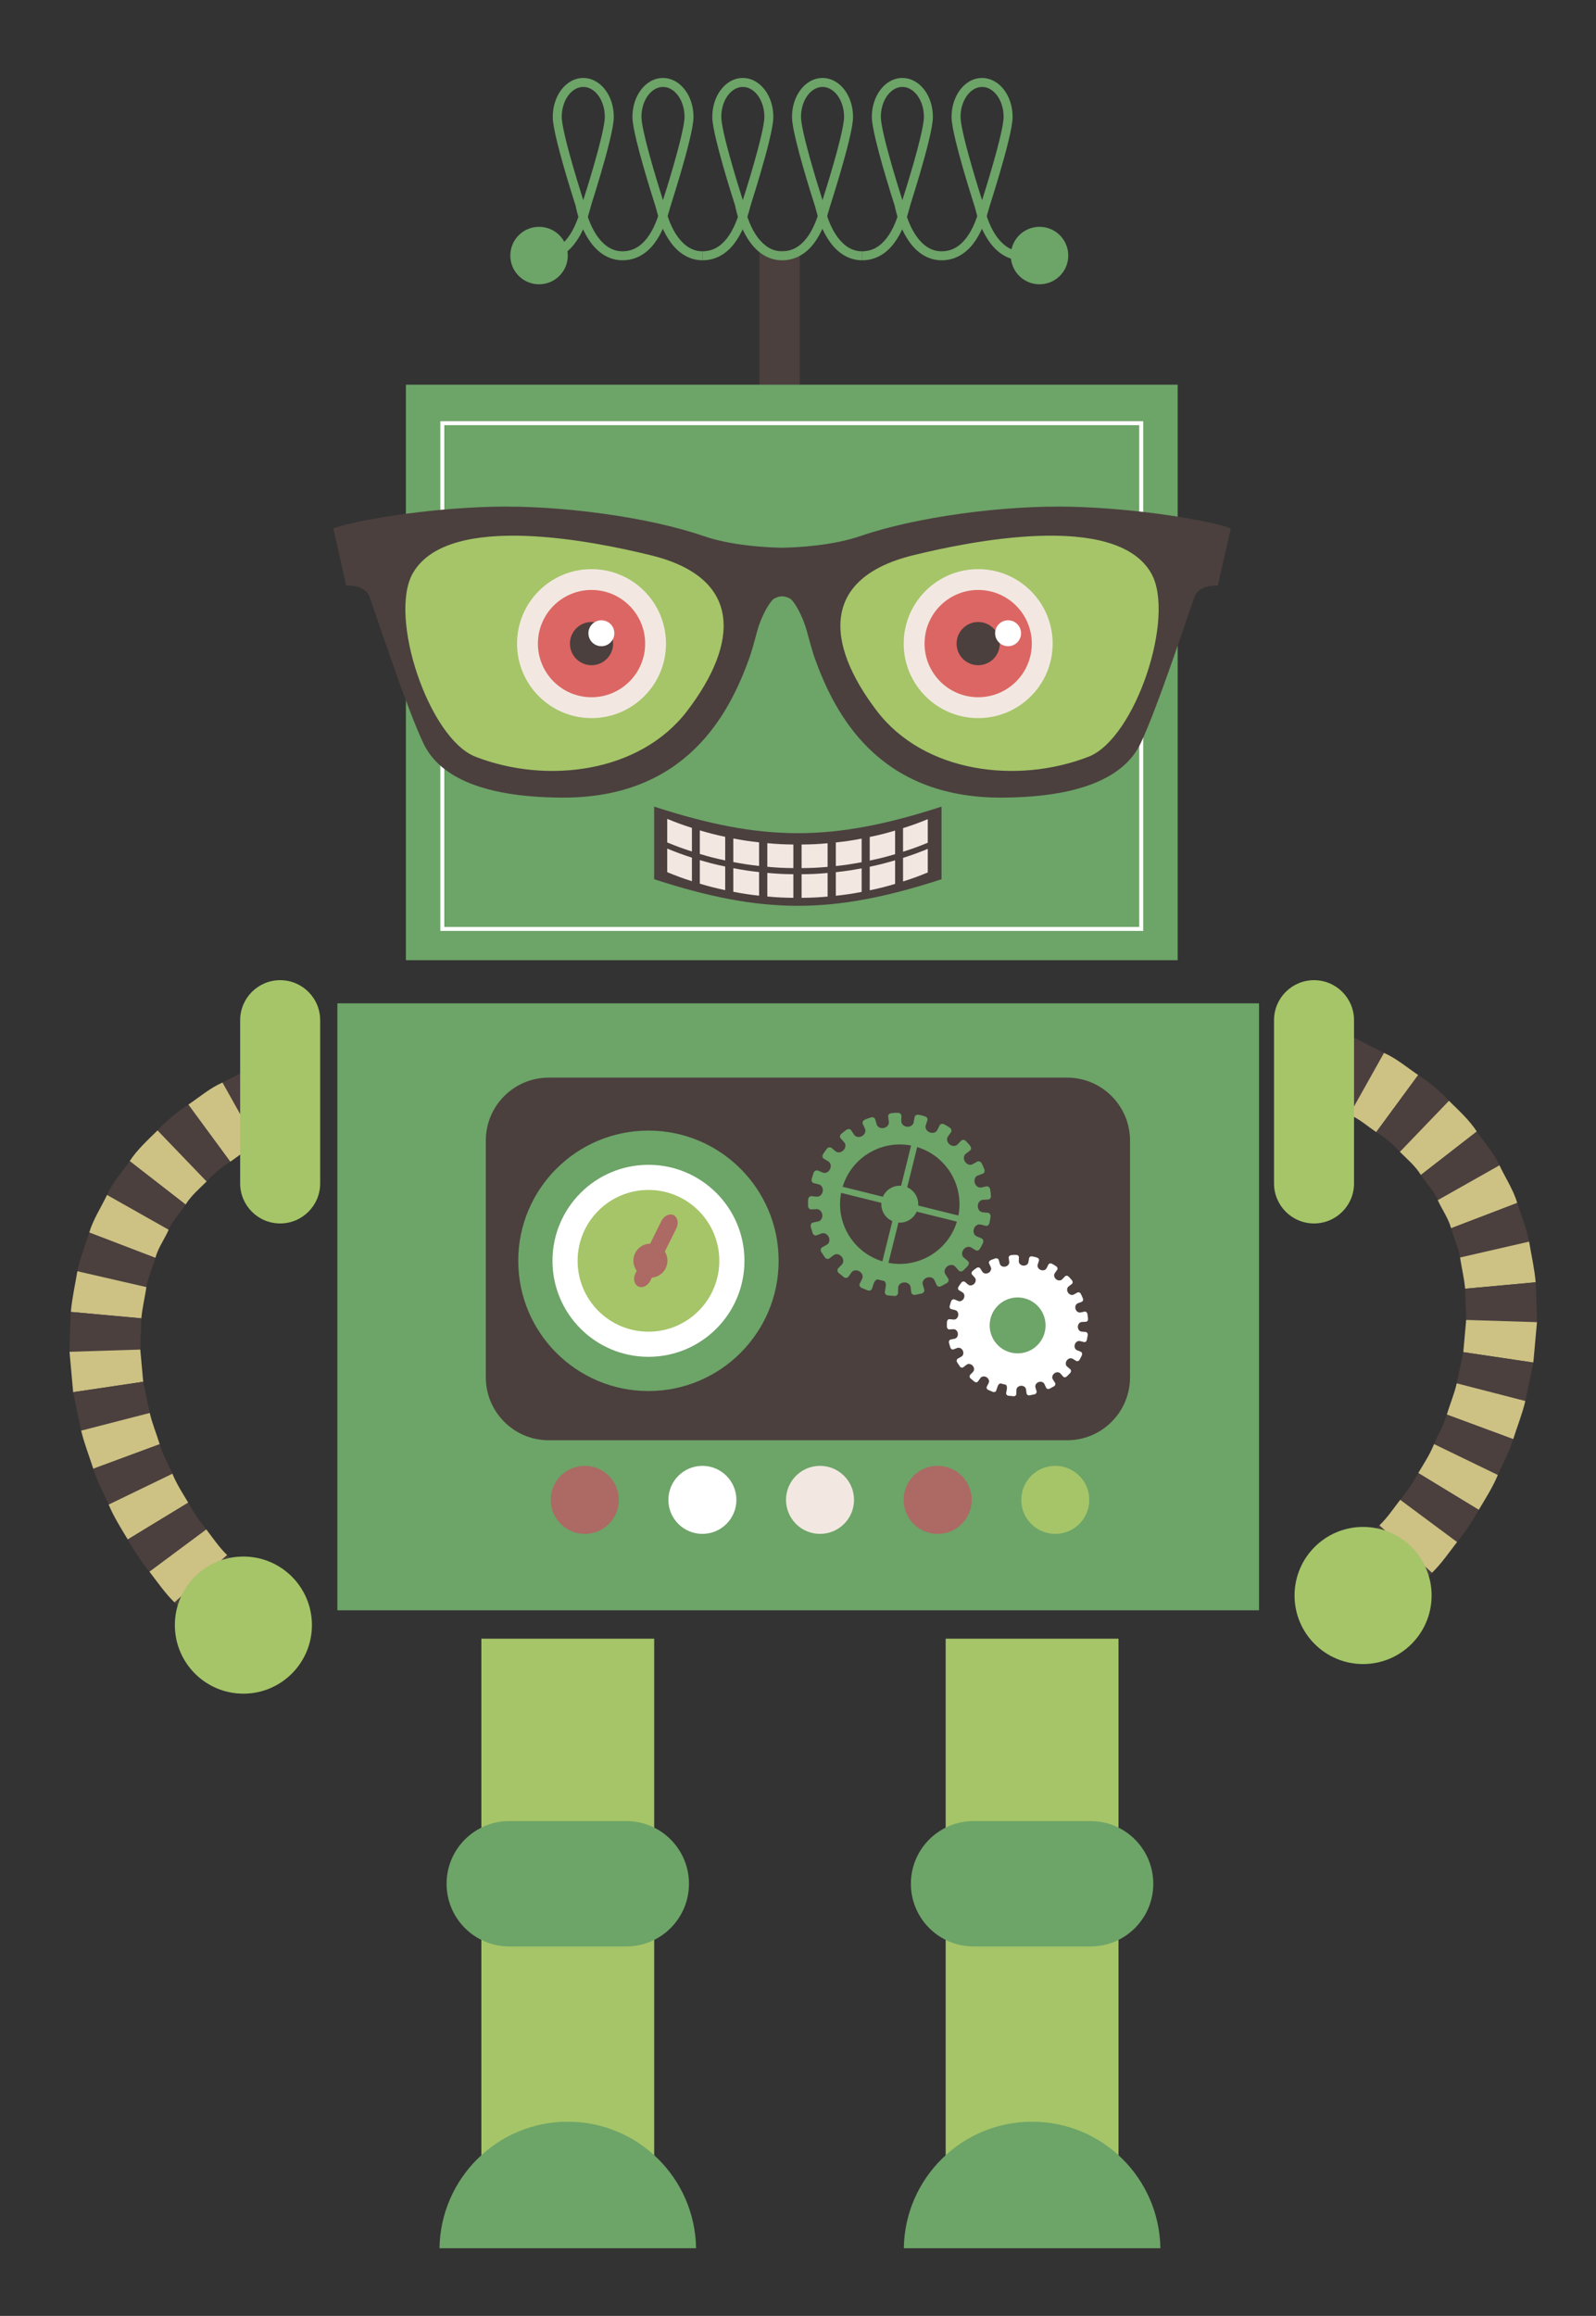 <?xml version="1.0" encoding="utf-8"?>
<!-- Generator: Adobe Illustrator 16.0.0, SVG Export Plug-In . SVG Version: 6.00 Build 0)  -->
<!DOCTYPE svg PUBLIC "-//W3C//DTD SVG 1.1//EN" "http://www.w3.org/Graphics/SVG/1.1/DTD/svg11.dtd">
<svg version="1.1" xmlns="http://www.w3.org/2000/svg" xmlns:xlink="http://www.w3.org/1999/xlink" x="0px" y="0px"
	 width="257.692px" height="373.847px" viewBox="0 0 257.692 373.847" enable-background="new 0 0 257.692 373.847"
	 xml:space="preserve">
<rect x="0" y="0" width="257.692" height="373.847" fill="#333333" stroke="none"/>
<g id="Layer_1">
	<g>
		<g>
			<polygon fill="#4B403E" points="223.601,170.037 217.988,179.999 213.313,177.612 217.789,167.085 			"/>
			<path fill="#CDC184" d="M228.983,173.537l-6.771,9.212c-1.432-0.949-2.691-2.125-4.338-2.807l5.588-9.976
				C225.45,170.839,227.169,172.301,228.983,173.537z"/>
			<path fill="#4B403E" d="M234.064,177.805l-7.955,8.221c-1.13-1.258-2.427-2.354-3.897-3.276l6.771-9.212
				C230.839,174.737,232.53,176.165,234.064,177.805z"/>
			<path fill="#CDC184" d="M238.445,182.657l-9.03,7.011c-0.88-1.44-2.193-2.537-3.388-3.728l7.925-8.244
				C235.54,179.268,237.208,180.757,238.445,182.657z"/>
			<path fill="#4B403E" d="M242.178,188.244l-9.978,5.593c-0.63-1.575-1.865-2.775-2.785-4.169l9.03-7.011
				C239.72,184.501,241.27,186.176,242.178,188.244z"/>
			<path fill="#CDC184" d="M244.977,194.184l-10.68,4.089c-0.446-1.643-1.47-3.012-2.15-4.539l9.957-5.623
				C243.061,190.133,244.338,192.038,244.977,194.184z"/>
			<path fill="#4B403E" d="M246.921,200.586l-11.153,2.523c-0.273-1.685-1.013-3.217-1.471-4.837l10.68-4.089
				C245.629,196.314,246.537,198.4,246.921,200.586z"/>
			<path fill="#CDC184" d="M247.95,206.993l-11.389,1.039c-0.146-1.703-0.569-3.358-0.816-5.042l11.148-2.561
				C247.252,202.612,247.76,204.798,247.95,206.993z"/>
			<path fill="#4B403E" d="M248.147,213.585l-11.427-0.388c0.004-1.728-0.127-3.441-0.159-5.165l11.389-1.039
				C248.026,209.19,248.169,211.396,248.147,213.585z"/>
			<polygon fill="#CDC184" points="247.574,219.951 236.265,218.271 236.729,213.071 248.162,213.43 			"/>
			<polygon fill="#4B403E" points="246.247,226.312 235.182,223.424 236.265,218.271 247.574,219.951 			"/>
			<path fill="#CDC184" d="M244.324,232.318l-10.721-3.97c0.514-1.687,1.21-3.333,1.603-5.044l11.075,2.854
				C245.783,228.264,244.977,230.266,244.324,232.318z"/>
			<path fill="#4B403E" d="M241.776,238.231l-10.282-5.004c0.679-1.636,1.636-3.17,2.109-4.879l10.721,3.97
				C243.714,234.397,242.617,236.261,241.776,238.231z"/>
			<path fill="#CDC184" d="M238.757,243.729l-9.767-5.944c0.914-1.523,1.892-3.017,2.557-4.672l10.293,4.984
				C241.014,240.084,239.86,241.894,238.757,243.729z"/>
			<path fill="#4B403E" d="M235.167,249.047l-9.162-6.84c1.133-1.381,2.127-2.853,2.985-4.423l9.767,5.944
				C237.713,245.605,236.518,247.377,235.167,249.047z"/>
			<path fill="#CDC184" d="M231.203,253.896l-8.495-7.655c1.297-1.229,2.277-2.732,3.371-4.135l9.181,6.82
				C233.952,250.619,232.744,252.399,231.203,253.896z"/>
			<path fill="#4B403E" d="M226.698,258.476l-7.725-8.432c1.377-1.125,2.475-2.549,3.734-3.803l8.495,7.655
				C229.696,255.42,228.345,257.102,226.698,258.476z"/>
			<polygon fill="#CDC184" points="221.899,262.539 215.01,253.41 219.073,249.963 226.813,258.378 			"/>
		</g>
		<g>
			<rect x="152.69" y="264.527" fill="#A5C568" width="27.905" height="91.461"/>
			<path fill="#6DA468" d="M166.645,342.496c-11.344,0-20.548,9.117-20.715,20.422h41.427
				C187.187,351.613,177.987,342.496,166.645,342.496z"/>
			<path fill="#6DA468" d="M186.211,304.087c0,5.587-4.528,10.117-10.115,10.117h-18.907c-5.587,0-10.117-4.53-10.117-10.117l0,0
				c0-5.587,4.53-10.119,10.117-10.119h18.907C181.683,293.968,186.211,298.5,186.211,304.087L186.211,304.087z"/>
		</g>
		<g>
			<rect x="77.724" y="264.527" fill="#A5C568" width="27.901" height="91.461"/>
			<path fill="#6DA468" d="M91.671,342.496c-11.339,0-20.543,9.117-20.709,20.422h41.425
				C112.22,351.613,103.021,342.496,91.671,342.496z"/>
			<path fill="#6DA468" d="M111.242,304.087c0,5.587-4.528,10.117-10.114,10.117H82.22c-5.588,0-10.115-4.53-10.115-10.117l0,0
				c0-5.587,4.527-10.119,10.115-10.119h18.908C106.714,293.968,111.242,298.5,111.242,304.087L111.242,304.087z"/>
		</g>
		<g>
			<g>
				<rect x="54.473" y="161.963" fill="#6DA468" width="148.812" height="97.979"/>
			</g>
		</g>
		<path fill="#4B403E" d="M182.453,222.336c0,5.607-4.547,10.159-10.159,10.159H88.601c-5.613,0-10.161-4.552-10.161-10.159v-38.22
			c0-5.611,4.548-10.16,10.161-10.16h83.693c5.612,0,10.159,4.549,10.159,10.16V222.336z"/>
		<rect x="122.617" y="40.474" fill="#4B403E" width="6.507" height="34.084"/>
		<g>
			<polygon fill="#6DA468" points="190.146,154.999 185.787,154.999 69.893,154.999 65.536,154.999 65.536,150.642 65.536,66.456 
				65.536,62.101 69.893,62.101 185.787,62.101 190.146,62.101 190.146,66.456 190.146,150.642 190.146,154.999 			"/>
		</g>
		<g>
			<g>
				<path fill="#4B403E" d="M152.021,141.93c-17.584,5.718-28.813,5.718-46.401,0c0-4.688,0-7.032,0-11.722
					c17.589,5.716,28.814,5.716,46.401,0C152.021,134.897,152.021,137.241,152.021,141.93z"/>
				<path fill="#F2E8E1" d="M111.717,137.452c-1.611-0.521-2.41-0.813-3.986-1.46c0-1.521,0-2.283,0-3.806
					c1.576,0.646,2.375,0.937,3.986,1.458C111.717,135.166,111.717,135.928,111.717,137.452z"/>
				<path fill="#F2E8E1" d="M111.717,142.252c-1.611-0.521-2.41-0.818-3.986-1.464c0-1.523,0-2.283,0-3.807
					c1.576,0.648,2.375,0.943,3.986,1.466C111.717,139.97,111.717,140.729,111.717,142.252z"/>
				<path fill="#F2E8E1" d="M117.091,138.896c-1.651-0.357-2.471-0.561-4.097-1.049c0-1.521,0-2.278,0-3.805
					c1.626,0.48,2.445,0.691,4.097,1.044C117.091,136.608,117.091,137.368,117.091,138.896z"/>
				<path fill="#F2E8E1" d="M117.091,143.69c-1.651-0.354-2.471-0.562-4.097-1.043c0-1.522,0-2.285,0-3.807
					c1.626,0.48,2.445,0.688,4.097,1.043C117.091,141.407,117.091,142.169,117.091,143.69z"/>
				<path fill="#F2E8E1" d="M122.564,139.786c-1.672-0.188-2.506-0.315-4.163-0.628c0-1.522,0-2.284,0-3.806
					c1.657,0.312,2.491,0.44,4.163,0.627C122.564,137.505,122.564,138.266,122.564,139.786z"/>
				<path fill="#F2E8E1" d="M122.564,144.586c-1.672-0.189-2.506-0.316-4.163-0.628c0-1.528,0-2.287,0-3.811
					c1.657,0.314,2.491,0.443,4.163,0.63C122.564,142.303,122.564,143.064,122.564,144.586z"/>
				<path fill="#F2E8E1" d="M128.096,140.134c-1.685-0.021-2.525-0.066-4.205-0.215c0-1.523,0-2.283,0-3.809
					c1.68,0.15,2.521,0.191,4.205,0.215C128.096,137.847,128.096,138.608,128.096,140.134z"/>
				<path fill="#F2E8E1" d="M128.096,144.931c-1.685-0.025-2.525-0.063-4.205-0.213c0-1.521,0-2.288,0-3.809
					c1.68,0.146,2.521,0.191,4.205,0.216C128.096,142.647,128.096,143.409,128.096,144.931z"/>
				<path fill="#F2E8E1" d="M133.628,139.933c-1.676,0.145-2.519,0.182-4.201,0.201c0-1.525,0-2.287,0-3.809
					c1.683-0.015,2.525-0.057,4.201-0.201C133.628,137.645,133.628,138.407,133.628,139.933z"/>
				<path fill="#F2E8E1" d="M133.628,144.73c-1.676,0.144-2.519,0.183-4.201,0.2c0-1.521,0-2.283,0-3.806
					c1.683-0.017,2.525-0.058,4.201-0.203C133.628,142.442,133.628,143.206,133.628,144.73z"/>
				<path fill="#F2E8E1" d="M139.121,139.181c-1.658,0.31-2.491,0.436-4.167,0.62c0-1.522,0-2.288,0-3.807
					c1.676-0.185,2.509-0.308,4.167-0.621C139.121,136.895,139.121,137.657,139.121,139.181z"/>
				<path fill="#F2E8E1" d="M139.121,143.978c-1.658,0.313-2.491,0.438-4.167,0.619c0-1.52,0-2.283,0-3.805
					c1.676-0.184,2.509-0.313,4.167-0.62C139.121,141.691,139.121,142.454,139.121,143.978z"/>
				<path fill="#F2E8E1" d="M144.524,137.887c-1.624,0.474-2.444,0.683-4.096,1.031c0-1.521,0-2.282,0-3.81
					c1.651-0.349,2.472-0.553,4.096-1.033C144.524,135.599,144.524,136.363,144.524,137.887z"/>
				<path fill="#F2E8E1" d="M144.524,142.685c-1.624,0.479-2.444,0.683-4.096,1.033c0-1.521,0-2.284,0-3.806
					c1.651-0.353,2.472-0.56,4.096-1.039C144.524,140.401,144.524,141.161,144.524,142.685z"/>
				<path fill="#F2E8E1" d="M149.797,136.038c-1.576,0.645-2.374,0.936-3.99,1.453c0-1.523,0-2.282,0-3.807
					c1.616-0.518,2.414-0.808,3.99-1.452C149.797,133.755,149.797,134.517,149.797,136.038z"/>
				<path fill="#F2E8E1" d="M149.797,140.839c-1.576,0.643-2.374,0.934-3.99,1.451c0-1.524,0-2.283,0-3.807
					c1.616-0.521,2.414-0.809,3.99-1.454C149.797,138.551,149.797,139.317,149.797,140.839z"/>
			</g>
		</g>
		<path fill="#A5C568" d="M218.623,191.037c0,3.565-2.891,6.459-6.461,6.459l0,0c-3.565,0-6.457-2.894-6.457-6.459v-26.354
			c0-3.568,2.892-6.458,6.457-6.458l0,0c3.57,0,6.461,2.89,6.461,6.458V191.037z"/>
		<rect x="71.418" y="68.311" fill="none" stroke="#FFFFFF" stroke-width="0.642" width="112.844" height="81.64"/>
		<g>
			<circle fill="#6DA468" cx="104.699" cy="203.527" r="21.022"/>
			<circle fill="#FFFFFF" cx="104.702" cy="203.527" r="15.498"/>
			<g>
				<circle fill="#A5C568" cx="104.701" cy="203.527" r="11.441"/>
			</g>
			<g>
				<path fill="#AD6964" d="M105.009,206.731c-0.416,0.84-1.295,1.259-1.958,0.932l0,0c-0.667-0.333-0.865-1.281-0.448-2.128
					l4.193-8.443c0.419-0.843,1.3-1.26,1.962-0.932l0,0c0.663,0.334,0.86,1.285,0.443,2.129L105.009,206.731z"/>
				<path fill="#AD6964" d="M107.686,202.856c0.361,1.475-0.548,2.962-2.022,3.323c-1.475,0.351-2.96-0.549-3.314-2.027
					c-0.357-1.476,0.544-2.962,2.023-3.319C105.847,200.477,107.331,201.384,107.686,202.856z"/>
			</g>
		</g>
		<g>
			<g>
				<g>
					<g>
						<path fill="#6DA468" d="M158.327,197.671l0.825,0.207c0.27,0.07,0.542-0.136,0.606-0.456c0.061-0.338,0.141-0.677,0.184-1.019
							c0.032-0.327-0.167-0.61-0.447-0.631c0,0-0.374-0.036-0.833-0.081c-0.467-0.049-0.796-0.5-0.786-1.021
							c0.008-0.522,0.361-0.966,0.829-0.993l0.849-0.048c0.283-0.013,0.478-0.289,0.446-0.612c-0.044-0.345-0.063-0.691-0.127-1.032
							c-0.066-0.319-0.338-0.529-0.61-0.472c0,0-0.369,0.075-0.825,0.175c-0.454,0.088-0.909-0.244-1.052-0.747
							c-0.146-0.5,0.06-1.025,0.498-1.188l0.799-0.295c0.259-0.098,0.37-0.418,0.242-0.717c-0.142-0.319-0.251-0.647-0.429-0.947
							c-0.151-0.291-0.476-0.41-0.719-0.276c0,0-0.33,0.183-0.738,0.411c-0.407,0.226-0.943,0.035-1.223-0.401
							c-0.29-0.435-0.248-0.999,0.127-1.284l0.672-0.514c0.22-0.169,0.235-0.513,0.026-0.762c-0.216-0.271-0.437-0.535-0.689-0.773
							c-0.229-0.234-0.573-0.259-0.765-0.058c0,0-0.261,0.271-0.586,0.606c-0.321,0.338-0.889,0.316-1.289-0.02
							c-0.401-0.333-0.53-0.884-0.259-1.264l0.49-0.687c0.161-0.228,0.075-0.56-0.2-0.743c-0.277-0.201-0.578-0.375-0.887-0.535
							c-0.288-0.154-0.623-0.076-0.746,0.176c0,0-0.169,0.334-0.379,0.752c-0.211,0.418-0.757,0.563-1.237,0.363
							c-0.483-0.2-0.768-0.688-0.62-1.131l0.262-0.803c0.093-0.266-0.093-0.556-0.404-0.645c-0.328-0.113-0.663-0.197-1.005-0.25
							c-0.32-0.066-0.615,0.107-0.661,0.381c0,0-0.063,0.373-0.143,0.834c-0.079,0.457-0.56,0.759-1.076,0.707
							c-0.518-0.051-0.935-0.43-0.926-0.9l0.018-0.843c0.009-0.281-0.253-0.501-0.577-0.501c-0.347,0-0.694,0.01-1.038,0.056
							c-0.326,0.034-0.558,0.29-0.521,0.563c0,0,0.051,0.376,0.111,0.838c0.062,0.465-0.313,0.889-0.82,0.995
							c-0.507,0.107-1.02-0.138-1.146-0.58l-0.237-0.817c-0.073-0.268-0.389-0.404-0.701-0.305c-0.335,0.09-0.65,0.226-0.973,0.359
							c-0.303,0.129-0.447,0.435-0.332,0.688c0,0,0.161,0.341,0.355,0.771c0.197,0.423-0.033,0.941-0.491,1.194
							c-0.454,0.25-1.012,0.169-1.265-0.223l-0.467-0.707c-0.149-0.231-0.49-0.274-0.759-0.094
							c-0.297,0.186-0.552,0.424-0.822,0.637c-0.253,0.204-0.307,0.541-0.118,0.751c0,0,0.25,0.28,0.567,0.633
							c0.312,0.35,0.245,0.913-0.119,1.284c-0.36,0.374-0.918,0.463-1.275,0.168l-0.649-0.539c-0.213-0.182-0.555-0.121-0.762,0.131
							c-0.216,0.273-0.4,0.569-0.594,0.852c-0.184,0.273-0.14,0.606,0.106,0.75c0,0,0.324,0.199,0.729,0.442
							c0.4,0.244,0.506,0.797,0.268,1.263c-0.229,0.465-0.737,0.711-1.168,0.535l-0.776-0.322c-0.259-0.107-0.571,0.049-0.694,0.353
							c-0.118,0.325-0.205,0.658-0.307,0.988c-0.097,0.312,0.048,0.62,0.315,0.685c0,0,0.368,0.092,0.826,0.203
							c0.456,0.116,0.719,0.617,0.632,1.127c-0.089,0.514-0.498,0.9-0.96,0.856l-0.84-0.08c-0.276-0.026-0.527,0.216-0.552,0.538
							c-0.037,0.345-0.01,0.691-0.015,1.041c0.005,0.323,0.232,0.576,0.509,0.561c0,0,0.382-0.023,0.848-0.048
							c0.471-0.028,0.87,0.372,0.938,0.893c0.068,0.516-0.212,1.003-0.667,1.1l-0.828,0.173c-0.27,0.053-0.436,0.361-0.369,0.679
							c0.085,0.333,0.199,0.663,0.299,0.994c0.098,0.314,0.389,0.485,0.654,0.39c0,0,0.356-0.137,0.797-0.301
							c0.439-0.161,0.939,0.1,1.157,0.576c0.22,0.47,0.098,1.022-0.313,1.247l-0.739,0.408c-0.244,0.137-0.318,0.475-0.156,0.759
							l0.576,0.861c0.175,0.281,0.525,0.341,0.745,0.172c0,0,0.299-0.233,0.673-0.515c0.373-0.286,0.929-0.18,1.272,0.209
							c0.35,0.391,0.39,0.953,0.07,1.288l-0.591,0.61c-0.189,0.193-0.179,0.558,0.077,0.763l0.8,0.663
							c0.249,0.217,0.609,0.162,0.767-0.061c0,0,0.22-0.311,0.493-0.691c0.27-0.377,0.827-0.441,1.274-0.171
							c0.448,0.27,0.655,0.794,0.446,1.213l-0.38,0.752c-0.126,0.245-0.001,0.591,0.301,0.705l0.961,0.401
							c0.304,0.125,0.632-0.036,0.713-0.29c0,0,0.116-0.36,0.262-0.804c0.149-0.445,0.467-0.736,0.715-0.663
							c0.15,0.042,0.305,0.086,0.457,0.123c0.154,0.037,0.304,0.069,0.456,0.105c0.255,0.048,0.404,0.457,0.323,0.917l-0.142,0.832
							c-0.046,0.266,0.169,0.564,0.494,0.591l1.035,0.097c0.324,0.039,0.593-0.208,0.598-0.48c0,0,0.006-0.38,0.017-0.846
							c0.007-0.47,0.438-0.836,0.96-0.862c0.518-0.031,0.987,0.288,1.049,0.748l0.11,0.84c0.035,0.267,0.329,0.486,0.647,0.415
							l1.015-0.215c0.323-0.061,0.506-0.378,0.431-0.641c0,0-0.107-0.359-0.236-0.812c-0.13-0.447,0.171-0.927,0.66-1.106
							c0.49-0.183,1.031-0.017,1.224,0.406l0.357,0.775c0.111,0.249,0.449,0.357,0.735,0.194l0.913-0.492
							c0.273-0.173,0.37-0.511,0.216-0.743c0,0-0.207-0.315-0.461-0.706c-0.256-0.392-0.105-0.934,0.307-1.255
							c0.413-0.313,0.979-0.313,1.29,0.033l0.566,0.637c0.187,0.213,0.528,0.197,0.757-0.033c0.246-0.243,0.504-0.48,0.73-0.738
							c0.208-0.252,0.204-0.598-0.012-0.774c0,0-0.29-0.24-0.646-0.536c-0.358-0.298-0.376-0.863-0.073-1.287
							c0.299-0.423,0.841-0.593,1.242-0.352l0.728,0.438c0.236,0.145,0.56,0.03,0.713-0.255c0.157-0.31,0.341-0.602,0.474-0.928
							c0.127-0.297,0.021-0.629-0.237-0.733c0,0-0.347-0.143-0.777-0.324c-0.43-0.175-0.614-0.71-0.451-1.202
							C157.403,197.88,157.872,197.562,158.327,197.671z M154.744,196.214l-6.493-1.613c0.093-1.26-0.617-2.438-1.772-2.943
							l1.61-6.492C152.806,186.595,155.682,191.375,154.744,196.214z M147.105,184.919l-1.611,6.492
							c-1.255-0.092-2.438,0.624-2.944,1.773l-6.493-1.611C137.486,186.86,142.269,183.985,147.105,184.919z M135.811,192.559
							l6.493,1.613c-0.092,1.255,0.622,2.439,1.775,2.943l-1.608,6.494C137.753,202.173,134.876,197.396,135.811,192.559z
							 M143.448,203.852l1.614-6.492c1.253,0.093,2.438-0.622,2.946-1.774l6.493,1.615
							C153.068,201.913,148.289,204.792,143.448,203.852z"/>
					</g>
				</g>
			</g>
		</g>
		<g>
			<g>
				<path fill="#FFFFFF" d="M174.38,216.483l0.639,0.158c0.206,0.056,0.418-0.105,0.464-0.35c0.048-0.263,0.107-0.521,0.144-0.785
					c0.027-0.253-0.131-0.473-0.341-0.491c0,0-0.295-0.026-0.651-0.061c-0.355-0.035-0.614-0.385-0.605-0.789
					c0.011-0.4,0.281-0.742,0.644-0.765l0.654-0.032c0.216-0.014,0.369-0.228,0.345-0.478c-0.035-0.264-0.049-0.535-0.101-0.794
					c-0.048-0.249-0.26-0.412-0.471-0.364c0,0-0.283,0.06-0.636,0.132c-0.351,0.072-0.702-0.187-0.813-0.576
					c-0.109-0.381,0.049-0.789,0.388-0.914l0.613-0.231c0.201-0.071,0.288-0.319,0.187-0.553c-0.107-0.244-0.195-0.5-0.328-0.729
					c-0.117-0.223-0.367-0.315-0.557-0.21c0,0-0.254,0.14-0.568,0.311c-0.313,0.175-0.725,0.03-0.946-0.307
					c-0.22-0.334-0.188-0.77,0.097-0.989l0.521-0.397c0.173-0.132,0.182-0.393,0.024-0.59c-0.169-0.207-0.339-0.413-0.535-0.598
					c-0.176-0.179-0.439-0.201-0.587-0.045c0,0-0.204,0.213-0.453,0.472c-0.251,0.26-0.691,0.24-0.999-0.014
					c-0.306-0.256-0.406-0.685-0.195-0.981l0.376-0.528c0.123-0.171,0.058-0.43-0.15-0.568c-0.219-0.158-0.45-0.289-0.688-0.414
					c-0.226-0.12-0.48-0.063-0.574,0.13c0,0-0.134,0.265-0.296,0.585c-0.161,0.321-0.584,0.435-0.954,0.28
					c-0.371-0.154-0.59-0.531-0.477-0.87l0.201-0.625c0.067-0.2-0.072-0.423-0.314-0.498c-0.251-0.082-0.51-0.148-0.773-0.19
					c-0.249-0.051-0.474,0.084-0.51,0.296c0,0-0.051,0.286-0.108,0.64c-0.063,0.357-0.434,0.586-0.83,0.551
					c-0.405-0.04-0.721-0.334-0.719-0.695l0.016-0.652c0.004-0.215-0.195-0.389-0.445-0.384c-0.27-0.005-0.536,0.006-0.801,0.041
					c-0.251,0.027-0.432,0.225-0.402,0.433c0,0,0.041,0.289,0.085,0.647c0.049,0.356-0.236,0.685-0.632,0.771
					c-0.391,0.084-0.786-0.104-0.884-0.451l-0.183-0.632c-0.058-0.204-0.301-0.308-0.542-0.234
					c-0.259,0.071-0.502,0.175-0.751,0.277c-0.232,0.1-0.345,0.339-0.255,0.531c0,0,0.122,0.265,0.273,0.597
					c0.149,0.325-0.025,0.724-0.375,0.921c-0.353,0.191-0.783,0.133-0.98-0.171l-0.357-0.548c-0.115-0.177-0.38-0.209-0.59-0.069
					c-0.227,0.141-0.425,0.327-0.63,0.487c-0.198,0.162-0.238,0.422-0.093,0.58c0,0,0.192,0.218,0.437,0.489
					c0.238,0.27,0.191,0.704-0.091,0.993c-0.278,0.291-0.71,0.357-0.987,0.129l-0.498-0.418c-0.165-0.139-0.431-0.095-0.588,0.104
					c-0.167,0.209-0.31,0.437-0.459,0.656c-0.139,0.213-0.105,0.47,0.083,0.58c0,0,0.25,0.152,0.562,0.341
					c0.312,0.185,0.387,0.611,0.207,0.971c-0.181,0.363-0.571,0.549-0.9,0.418l-0.602-0.252c-0.197-0.082-0.438,0.04-0.535,0.273
					c-0.092,0.25-0.157,0.505-0.237,0.763c-0.074,0.24,0.037,0.477,0.246,0.528c0,0,0.286,0.069,0.637,0.157
					c0.352,0.083,0.558,0.475,0.487,0.87c-0.066,0.395-0.384,0.694-0.742,0.658l-0.649-0.062c-0.21-0.021-0.402,0.167-0.424,0.42
					c-0.028,0.261-0.007,0.533-0.011,0.797c0.004,0.254,0.18,0.447,0.393,0.434c0,0,0.291-0.014,0.655-0.035
					c0.361-0.021,0.67,0.29,0.72,0.686c0.054,0.401-0.16,0.779-0.514,0.852l-0.637,0.131c-0.21,0.044-0.336,0.281-0.284,0.523
					c0.062,0.264,0.154,0.517,0.229,0.773c0.075,0.236,0.301,0.371,0.506,0.294c0,0,0.275-0.104,0.615-0.229
					c0.339-0.124,0.723,0.079,0.892,0.443c0.169,0.361,0.073,0.789-0.241,0.962l-0.568,0.314c-0.188,0.106-0.245,0.37-0.121,0.587
					l0.444,0.668c0.133,0.212,0.406,0.258,0.574,0.13c0,0,0.234-0.177,0.521-0.4c0.286-0.22,0.716-0.133,0.979,0.162
					c0.272,0.304,0.303,0.737,0.054,0.996l-0.453,0.471c-0.148,0.149-0.136,0.43,0.06,0.592l0.616,0.51
					c0.193,0.166,0.475,0.123,0.592-0.047c0,0,0.169-0.239,0.379-0.535c0.21-0.292,0.641-0.339,0.988-0.134
					c0.343,0.209,0.506,0.614,0.343,0.935l-0.294,0.584c-0.098,0.186,0,0.45,0.232,0.54l0.741,0.312
					c0.233,0.098,0.486-0.025,0.549-0.224c0,0,0.092-0.277,0.205-0.618c0.112-0.344,0.355-0.569,0.553-0.513
					c0.11,0.033,0.233,0.069,0.349,0.096c0.118,0.03,0.234,0.053,0.353,0.081c0.199,0.038,0.313,0.354,0.253,0.707l-0.112,0.643
					c-0.037,0.206,0.128,0.431,0.382,0.454l0.798,0.075c0.253,0.033,0.458-0.159,0.46-0.372c0,0,0.007-0.292,0.016-0.654
					c0.005-0.358,0.34-0.638,0.74-0.662c0.401-0.021,0.762,0.224,0.807,0.576l0.087,0.646c0.027,0.208,0.253,0.377,0.501,0.321
					l0.786-0.16c0.245-0.052,0.385-0.295,0.329-0.496c0,0-0.084-0.281-0.183-0.623c-0.1-0.348,0.134-0.719,0.507-0.859
					c0.38-0.139,0.795-0.011,0.947,0.315l0.273,0.597c0.089,0.191,0.351,0.275,0.57,0.152l0.699-0.382
					c0.215-0.134,0.289-0.395,0.17-0.569c0,0-0.16-0.245-0.355-0.548c-0.197-0.3-0.083-0.722,0.238-0.968
					c0.316-0.242,0.753-0.242,0.996,0.022l0.434,0.493c0.146,0.165,0.408,0.156,0.586-0.024c0.188-0.188,0.388-0.367,0.565-0.571
					c0.156-0.191,0.153-0.46-0.01-0.597c0,0-0.224-0.184-0.501-0.417c-0.278-0.227-0.29-0.663-0.057-0.99
					c0.229-0.326,0.647-0.458,0.96-0.27l0.559,0.339c0.186,0.109,0.432,0.021,0.554-0.2c0.121-0.235,0.264-0.464,0.364-0.713
					c0.097-0.234,0.019-0.485-0.182-0.567c0,0-0.272-0.109-0.602-0.25c-0.333-0.134-0.478-0.549-0.349-0.929
					C173.666,216.646,174.028,216.396,174.38,216.483z"/>
			</g>
			<circle fill="#6DA468" cx="164.306" cy="213.955" r="4.514"/>
		</g>
		<g>
			<circle fill="#AD6964" cx="94.417" cy="242.117" r="5.491"/>
			<path fill="#FFFFFF" d="M118.899,242.117c0,3.032-2.457,5.491-5.492,5.491c-3.029,0-5.49-2.459-5.49-5.491
				s2.461-5.491,5.49-5.491C116.442,236.626,118.899,239.085,118.899,242.117z"/>
			<path fill="#F2E8E1" d="M137.894,242.117c0,3.032-2.458,5.491-5.494,5.491c-3.029,0-5.488-2.459-5.488-5.491
				s2.459-5.491,5.488-5.491C135.436,236.626,137.894,239.085,137.894,242.117z"/>
			<circle fill="#AD6964" cx="151.395" cy="242.117" r="5.491"/>
			<circle fill="#A5C568" cx="170.386" cy="242.117" r="5.492"/>
		</g>
		<g>
			<g>
				<g>
					<path fill="#6DA468" d="M154.362,18.872h0.728c-0.002-1.391,0.43-2.633,1.083-3.498c0.662-0.865,1.5-1.339,2.396-1.339
						c0.89,0,1.729,0.474,2.393,1.339c0.653,0.865,1.084,2.107,1.082,3.498c0.006,0.62-0.245,1.994-0.635,3.594
						c-0.585,2.418-1.469,5.424-2.208,7.816c-0.364,1.199-0.698,2.244-0.938,2.99c-0.237,0.748-0.385,1.194-0.385,1.194l0.691,0.229
						l0.688-0.229c0,0-0.261-0.792-0.652-2.034c-0.593-1.86-1.475-4.723-2.21-7.4c-0.367-1.337-0.696-2.625-0.932-3.718
						c-0.238-1.081-0.374-1.982-0.372-2.442H154.362h-0.724c0.005,0.91,0.281,2.281,0.677,3.935
						c1.194,4.935,3.561,12.104,3.562,12.114l0.691,2.092l0.688-2.092c0-0.004,1.053-3.2,2.108-6.782
						c0.525-1.796,1.057-3.687,1.454-5.332c0.397-1.653,0.674-3.024,0.678-3.935c-0.001-1.686-0.514-3.222-1.377-4.369
						c-0.861-1.146-2.123-1.916-3.551-1.916c-1.431,0-2.691,0.77-3.551,1.916c-0.866,1.147-1.377,2.684-1.379,4.369H154.362z"/>
				</g>
				<g>
					<path fill="#6DA468" d="M158.371,32.798c-0.522,2.295-1.321,4.287-2.382,5.65c-1.07,1.37-2.32,2.107-3.966,2.117
						c-1.597-0.005-2.869-0.844-3.925-2.25c-1.05-1.398-1.792-3.338-2.189-5.264l-1.42,0.294c0.431,2.083,1.221,4.192,2.44,5.838
						c1.213,1.636,2.936,2.836,5.094,2.835c2.134,0.008,3.871-1.059,5.114-2.68c1.251-1.623,2.092-3.792,2.648-6.215L158.371,32.798
						z"/>
				</g>
				<g>
					<path fill="#6DA468" d="M145.532,32.798c-0.524,2.295-1.322,4.287-2.383,5.65c-1.069,1.37-2.317,2.107-3.968,2.117v1.453
						c2.134,0.008,3.875-1.059,5.114-2.68c1.254-1.623,2.093-3.792,2.652-6.215L145.532,32.798z"/>
				</g>
				<g>
					<path fill="#6DA468" d="M164.946,40.565c-1.599-0.005-2.871-0.844-3.931-2.25c-1.044-1.398-1.79-3.338-2.186-5.264
						l-1.421,0.294c0.431,2.083,1.221,4.192,2.446,5.838c1.208,1.636,2.931,2.836,5.091,2.835V40.565z"/>
				</g>
				<g>
					<path fill="#6DA468" d="M141.495,18.872h0.724c0-1.391,0.431-2.633,1.085-3.498c0.661-0.865,1.502-1.339,2.394-1.339
						c0.893,0,1.734,0.474,2.394,1.339c0.657,0.865,1.087,2.107,1.086,3.498c0.006,0.62-0.247,1.994-0.638,3.594
						c-0.583,2.418-1.468,5.424-2.205,7.816c-0.367,1.199-0.698,2.244-0.94,2.99c-0.237,0.748-0.386,1.194-0.386,1.194l0.689,0.229
						l0.691-0.229c0,0-0.261-0.792-0.654-2.034c-0.59-1.86-1.476-4.723-2.211-7.4c-0.366-1.337-0.697-2.625-0.933-3.718
						c-0.234-1.081-0.373-1.982-0.372-2.442H141.495h-0.726c0.006,0.91,0.281,2.281,0.678,3.935
						c1.194,4.935,3.561,12.104,3.561,12.114l0.689,2.092l0.691-2.092c0-0.004,1.054-3.2,2.109-6.782
						c0.527-1.796,1.053-3.687,1.453-5.332c0.396-1.653,0.671-3.024,0.676-3.935c0-1.686-0.512-3.222-1.377-4.369
						c-0.862-1.146-2.122-1.916-3.553-1.916c-1.43,0-2.691,0.77-3.552,1.916c-0.865,1.147-1.375,2.684-1.376,4.369H141.495z"/>
				</g>
				<g>
					<path fill="#6DA468" d="M128.603,18.872h0.728c-0.005-1.391,0.429-2.633,1.08-3.498c0.663-0.865,1.505-1.339,2.393-1.339
						c0.893,0,1.733,0.474,2.397,1.339c0.654,0.865,1.084,2.107,1.084,3.498c0.004,0.62-0.247,1.994-0.637,3.594
						c-0.584,2.418-1.471,5.424-2.209,7.816c-0.367,1.199-0.697,2.244-0.938,2.99c-0.237,0.748-0.385,1.194-0.385,1.194l0.688,0.229
						l0.689-0.229c0,0-0.259-0.792-0.652-2.034c-0.59-1.86-1.472-4.723-2.208-7.4c-0.367-1.337-0.696-2.625-0.933-3.718
						c-0.235-1.081-0.374-1.982-0.369-2.442H128.603h-0.726c0.004,0.91,0.276,2.281,0.676,3.935
						c1.195,4.935,3.561,12.104,3.563,12.114l0.688,2.092l0.689-2.092c0.002-0.004,1.059-3.2,2.112-6.782
						c0.525-1.796,1.053-3.687,1.452-5.332c0.396-1.653,0.672-3.024,0.676-3.935c0-1.686-0.509-3.222-1.376-4.369
						c-0.862-1.146-2.122-1.916-3.554-1.916c-1.427,0-2.687,0.77-3.548,1.916c-0.863,1.147-1.378,2.684-1.378,4.369H128.603z"/>
				</g>
				<g>
					<path fill="#6DA468" d="M132.609,32.798c-0.523,2.295-1.321,4.287-2.382,5.65c-1.071,1.37-2.319,2.107-3.966,2.117
						c-1.595-0.005-2.871-0.844-3.928-2.25c-1.047-1.398-1.789-3.338-2.186-5.264l-1.42,0.294c0.43,2.083,1.22,4.192,2.442,5.838
						c1.209,1.636,2.933,2.836,5.091,2.835c2.133,0.008,3.871-1.059,5.114-2.68c1.251-1.623,2.09-3.792,2.649-6.215L132.609,32.798z
						"/>
				</g>
				<g>
					<path fill="#6DA468" d="M119.772,32.798c-0.526,2.295-1.325,4.287-2.384,5.65c-1.071,1.37-2.317,2.107-3.968,2.117v1.453
						c2.133,0.008,3.873-1.059,5.113-2.68c1.254-1.623,2.093-3.792,2.652-6.215L119.772,32.798z"/>
				</g>
				<g>
					<path fill="#6DA468" d="M139.182,40.565c-1.595-0.005-2.866-0.844-3.924-2.25c-1.051-1.398-1.792-3.338-2.189-5.264
						l-1.42,0.294c0.43,2.083,1.22,4.192,2.444,5.838c1.208,1.636,2.934,2.836,5.089,2.835V40.565z"/>
				</g>
				<g>
					<path fill="#6DA468" d="M115.733,18.872h0.726c0-1.391,0.431-2.633,1.083-3.498c0.661-0.865,1.502-1.339,2.393-1.339
						c0.895,0,1.734,0.474,2.398,1.339c0.653,0.865,1.083,2.107,1.083,3.498c0.005,0.62-0.245,1.994-0.636,3.594
						c-0.586,2.418-1.47,5.424-2.208,7.816c-0.368,1.199-0.698,2.244-0.939,2.99c-0.237,0.748-0.384,1.194-0.384,1.194l0.686,0.229
						l0.689-0.229c0,0-0.259-0.792-0.653-2.034c-0.589-1.86-1.472-4.723-2.209-7.4c-0.366-1.337-0.698-2.625-0.933-3.718
						c-0.234-1.081-0.373-1.982-0.37-2.442H115.733h-0.726c0.006,0.91,0.278,2.281,0.678,3.935
						c1.194,4.935,3.561,12.104,3.563,12.114l0.686,2.092l0.689-2.092c0.003-0.004,1.056-3.2,2.111-6.782
						c0.527-1.796,1.055-3.687,1.454-5.332c0.396-1.653,0.671-3.024,0.677-3.935c0-1.686-0.51-3.222-1.377-4.369
						c-0.862-1.146-2.123-1.916-3.555-1.916c-1.428,0-2.69,0.77-3.551,1.916c-0.864,1.147-1.374,2.684-1.376,4.369H115.733z"/>
				</g>
				<g>
					<path fill="#6DA468" d="M102.841,18.872h0.726c0-1.391,0.429-2.633,1.084-3.498c0.66-0.865,1.502-1.339,2.394-1.339
						c0.894,0,1.732,0.474,2.395,1.339c0.654,0.865,1.085,2.107,1.085,3.498c0.004,0.62-0.246,1.994-0.638,3.594
						c-0.585,2.418-1.468,5.424-2.205,7.816c-0.369,1.199-0.7,2.244-0.942,2.99c-0.236,0.748-0.386,1.194-0.386,1.194l0.691,0.229
						l0.687-0.229c0,0-0.259-0.792-0.651-2.034c-0.591-1.86-1.473-4.723-2.208-7.4c-0.367-1.337-0.696-2.625-0.934-3.718
						c-0.236-1.081-0.373-1.982-0.371-2.442H102.841h-0.726c0.005,0.91,0.279,2.281,0.677,3.935
						c1.193,4.935,3.561,12.104,3.561,12.114l0.691,2.092l0.687-2.092c0.005-0.004,1.056-3.2,2.112-6.782
						c0.527-1.796,1.054-3.687,1.453-5.332c0.396-1.653,0.671-3.024,0.678-3.935c-0.001-1.686-0.512-3.222-1.381-4.369
						c-0.86-1.146-2.12-1.916-3.549-1.916c-1.43,0-2.689,0.77-3.55,1.916c-0.87,1.147-1.379,2.684-1.379,4.369H102.841z"/>
				</g>
				<g>
					<path fill="#6DA468" d="M106.849,32.798c-0.524,2.295-1.322,4.287-2.383,5.65c-1.068,1.37-2.317,2.107-3.967,2.117
						c-1.593-0.005-2.87-0.844-3.927-2.25c-1.046-1.398-1.791-3.338-2.183-5.264l-1.423,0.294c0.43,2.083,1.222,4.192,2.441,5.838
						c1.212,1.636,2.935,2.836,5.091,2.835c2.135,0.008,3.873-1.059,5.115-2.68c1.252-1.623,2.09-3.792,2.649-6.215L106.849,32.798z
						"/>
				</g>
				<g>
					<path fill="#6DA468" d="M94.012,32.798c-0.526,2.295-1.326,4.287-2.385,5.65c-1.07,1.37-2.317,2.107-3.969,2.117v1.453
						c2.134,0.008,3.875-1.059,5.115-2.68c1.254-1.623,2.091-3.792,2.651-6.215L94.012,32.798z"/>
				</g>
				<g>
					<path fill="#6DA468" d="M113.421,40.565c-1.594-0.005-2.871-0.844-3.927-2.25c-1.048-1.398-1.79-3.338-2.188-5.264
						l-1.421,0.294c0.431,2.083,1.222,4.192,2.445,5.838c1.208,1.636,2.934,2.836,5.09,2.835V40.565z"/>
				</g>
				<g>
					<path fill="#6DA468" d="M89.973,18.872h0.724c0-1.391,0.431-2.633,1.085-3.498c0.663-0.865,1.504-1.339,2.393-1.339
						c0.894,0,1.736,0.474,2.397,1.339c0.652,0.865,1.083,2.107,1.083,3.498c0.005,0.62-0.245,1.994-0.636,3.594
						c-0.584,2.418-1.471,5.424-2.209,7.816c-0.367,1.199-0.697,2.244-0.938,2.99c-0.237,0.748-0.385,1.194-0.385,1.194l0.688,0.229
						l0.688-0.229c0,0-0.258-0.792-0.653-2.034c-0.588-1.86-1.472-4.723-2.209-7.4c-0.366-1.337-0.698-2.625-0.93-3.718
						c-0.237-1.081-0.376-1.982-0.374-2.442H89.973h-0.725c0.005,0.91,0.277,2.281,0.676,3.935
						c1.195,4.935,3.562,12.104,3.563,12.114l0.688,2.092l0.688-2.092c0.002-0.004,1.055-3.2,2.112-6.782
						c0.526-1.796,1.054-3.687,1.453-5.332c0.396-1.653,0.672-3.024,0.676-3.935c0-1.686-0.509-3.222-1.379-4.369
						c-0.859-1.146-2.119-1.916-3.551-1.916c-1.426,0-2.688,0.77-3.55,1.916c-0.866,1.147-1.376,2.684-1.376,4.369H89.973z"/>
				</g>
			</g>
		</g>
		<circle fill="#6DA468" cx="167.843" cy="41.254" r="4.641"/>
		<circle fill="#6DA468" cx="87.036" cy="41.254" r="4.64"/>
		<path fill="#A5C568" d="M231.149,257.548c0,6.117-4.951,11.072-11.064,11.072s-11.066-4.955-11.066-11.072
			c0-6.109,4.953-11.064,11.066-11.064S231.149,251.438,231.149,257.548z"/>
		<g>
			<polygon fill="#4B403E" points="35.784,174.818 41.399,184.78 46.071,182.394 41.599,171.865 			"/>
			<path fill="#CDC184" d="M30.403,178.319l6.772,9.211c1.43-0.948,2.69-2.125,4.336-2.807l-5.589-9.976
				C33.934,175.62,32.22,177.081,30.403,178.319z"/>
			<path fill="#4B403E" d="M25.319,182.586l7.953,8.22c1.135-1.257,2.431-2.354,3.903-3.275l-6.772-9.211
				C28.547,179.519,26.857,180.946,25.319,182.586z"/>
			<path fill="#CDC184" d="M20.939,187.438l9.029,7.012c0.883-1.439,2.198-2.538,3.391-3.728l-7.926-8.244
				C23.849,184.048,22.174,185.538,20.939,187.438z"/>
			<path fill="#4B403E" d="M17.209,193.027l9.975,5.591c0.63-1.574,1.865-2.774,2.785-4.169l-9.029-7.012
				C19.665,189.282,18.117,190.957,17.209,193.027z"/>
			<path fill="#CDC184" d="M14.41,198.965l10.679,4.089c0.445-1.641,1.471-3.012,2.147-4.54l-9.957-5.623
				C16.323,194.915,15.048,196.819,14.41,198.965z"/>
			<path fill="#4B403E" d="M12.462,205.366l11.155,2.523c0.273-1.684,1.015-3.216,1.472-4.836l-10.679-4.089
				C13.758,201.096,12.851,203.183,12.462,205.366z"/>
			<path fill="#CDC184" d="M11.437,211.775l11.387,1.038c0.147-1.704,0.57-3.358,0.813-5.043l-11.146-2.56
				C12.133,207.395,11.627,209.579,11.437,211.775z"/>
			<path fill="#4B403E" d="M11.237,218.366l11.429-0.389c-0.006-1.726,0.126-3.44,0.157-5.164l-11.387-1.038
				C11.359,213.973,11.216,216.178,11.237,218.366z"/>
			<polygon fill="#CDC184" points="11.811,224.732 23.123,223.052 22.652,217.853 11.225,218.211 			"/>
			<polygon fill="#4B403E" points="13.138,231.094 24.202,228.206 23.123,223.052 11.811,224.732 			"/>
			<path fill="#CDC184" d="M15.06,237.099l10.724-3.967c-0.517-1.689-1.21-3.335-1.605-5.046l-11.074,2.854
				C13.604,233.046,14.41,235.047,15.06,237.099z"/>
			<path fill="#4B403E" d="M17.609,243.014l10.282-5.004c-0.678-1.637-1.635-3.17-2.108-4.878l-10.724,3.967
				C15.672,239.18,16.767,241.042,17.609,243.014z"/>
			<path fill="#CDC184" d="M20.627,248.51l9.769-5.944c-0.914-1.523-1.892-3.017-2.557-4.671l-10.294,4.982
				C18.372,244.866,19.525,246.675,20.627,248.51z"/>
			<path fill="#4B403E" d="M24.217,253.829l9.165-6.841c-1.133-1.38-2.127-2.851-2.986-4.423l-9.769,5.944
				C21.673,250.387,22.868,252.157,24.217,253.829z"/>
			<path fill="#CDC184" d="M28.183,258.678l8.494-7.654c-1.296-1.229-2.278-2.733-3.371-4.137l-9.178,6.822
				C25.436,255.4,26.643,257.181,28.183,258.678z"/>
			<path fill="#4B403E" d="M32.687,263.257l7.726-8.432c-1.374-1.126-2.476-2.548-3.735-3.802l-8.494,7.654
				C29.688,260.201,31.04,261.882,32.687,263.257z"/>
			<polygon fill="#CDC184" points="37.488,267.32 44.376,258.191 40.315,254.743 32.572,263.159 			"/>
		</g>
		<path fill="#A5C568" d="M38.778,191.037c0,3.565,2.892,6.459,6.459,6.459l0,0c3.565,0,6.459-2.894,6.459-6.459v-26.354
			c0-3.568-2.894-6.458-6.459-6.458l0,0c-3.567,0-6.459,2.89-6.459,6.458V191.037z"/>
		<path fill="#A5C568" d="M28.233,262.329c0,6.119,4.955,11.072,11.066,11.072s11.066-4.953,11.066-11.072
			c0-6.11-4.955-11.064-11.066-11.064S28.233,256.219,28.233,262.329z"/>
		<g>
			<path fill="#A5C568" d="M105.705,87.948c-9.455-2.327-35.754-7.872-42.027,3.166c-4.353,7.657,2.838,29.129,11.038,32.324
				c12.472,4.854,28.967,2.919,37.356-8.104C121.21,103.327,121.792,91.912,105.705,87.948z"/>
			<path fill="#A5C568" d="M146.795,88.531c-15.546,3.829-14.985,14.856-6.157,26.464c8.11,10.651,24.048,12.523,36.104,7.832
				c7.93-3.09,14.874-23.838,10.668-31.237C181.345,80.919,155.93,86.282,146.795,88.531z"/>
			<g>
				<path fill="#F2E8E1" d="M107.533,103.897c0,6.637-5.385,12.025-12.025,12.025c-6.642,0-12.024-5.389-12.024-12.025
					c0-6.645,5.383-12.025,12.024-12.025C102.148,91.872,107.533,97.253,107.533,103.897z"/>
				<path fill="#DC6663" d="M104.166,103.897c0,4.779-3.879,8.654-8.658,8.654c-4.78,0-8.656-3.875-8.656-8.654
					c0-4.785,3.876-8.662,8.656-8.662C100.287,95.235,104.166,99.112,104.166,103.897z"/>
				<path fill="#4B403E" d="M98.994,103.897c0,1.922-1.561,3.486-3.486,3.486c-1.927,0-3.485-1.564-3.485-3.486
					c0-1.93,1.559-3.488,3.485-3.488C97.434,100.409,98.994,101.968,98.994,103.897z"/>
			</g>
			<g>
				<path fill="#F2E8E1" d="M169.963,103.897c0,6.637-5.386,12.025-12.026,12.025c-6.638,0-12.025-5.389-12.025-12.025
					c0-6.645,5.388-12.025,12.025-12.025C164.577,91.872,169.963,97.253,169.963,103.897z"/>
				<path fill="#DC6663" d="M166.596,103.897c0,4.779-3.878,8.654-8.659,8.654s-8.657-3.875-8.657-8.654
					c0-4.785,3.876-8.662,8.657-8.662S166.596,99.112,166.596,103.897z"/>
				<path fill="#4B403E" d="M161.426,103.897c0,1.922-1.564,3.486-3.489,3.486c-1.926,0-3.486-1.564-3.486-3.486
					c0-1.93,1.561-3.488,3.486-3.488C159.861,100.409,161.426,101.968,161.426,103.897z"/>
			</g>
			<path fill="#FFFFFF" d="M160.671,102.22c0,1.156,0.939,2.095,2.098,2.095c1.154,0,2.092-0.938,2.092-2.095
				c0-1.158-0.938-2.089-2.092-2.089C161.61,100.131,160.671,101.062,160.671,102.22z"/>
			<path fill="#FFFFFF" d="M95.006,102.22c0,1.156,0.938,2.095,2.092,2.095c1.159,0,2.094-0.938,2.094-2.095
				c0-1.158-0.935-2.089-2.094-2.089C95.944,100.131,95.006,101.062,95.006,102.22z"/>
			<g>
				<path fill="#4B403E" d="M138.988,86.513c-4.653,1.604-10.413,1.87-12.709,1.905c-2.296-0.035-8.091-0.302-12.739-1.905
					c-8.865-3.056-23.118-4.982-33.994-4.713c-10.876,0.271-22.283,2.219-25.729,3.487l2.082,9.247c0,0,3.041-0.242,3.794,1.861
					c0.93,2.585,5.974,17.977,8.703,23.662c2.239,4.653,8.3,8.641,22.39,8.697c20.051,0.084,26.998-13.626,30.186-22.479
					c0.339-0.934,0.838-2.703,1.295-4.422c0.657-2.459,2.095-4.885,2.744-5.229c0.385-0.205,0.829-0.367,1.269-0.367
					c0.437,0,0.884,0.162,1.268,0.367c0.651,0.344,2.059,2.77,2.717,5.229c0.458,1.719,0.96,3.488,1.295,4.422
					c3.187,8.853,10.13,22.563,30.185,22.479c14.092-0.057,20.151-4.044,22.388-8.697c2.73-5.686,7.775-21.077,8.705-23.662
					c0.755-2.104,3.794-1.861,3.794-1.861l2.085-9.247c-3.442-1.269-14.856-3.216-25.734-3.487
					C162.104,81.53,147.857,83.457,138.988,86.513z M110.977,114.728c-7.685,10.098-22.795,11.871-34.214,7.424
					c-7.514-2.928-14.1-22.592-10.113-29.607c5.747-10.107,29.835-5.03,38.495-2.896
					C119.878,93.277,119.348,103.733,110.977,114.728z M185.878,92.544c3.986,7.016-2.595,26.68-10.111,29.607
					c-11.422,4.447-26.531,2.674-34.215-7.424c-8.371-10.994-8.902-21.45,5.833-25.08C156.045,87.514,180.13,82.437,185.878,92.544z
					"/>
			</g>
		</g>
	</g>
</g>
<g id="Layer_2" display="none">
</g>
</svg>
